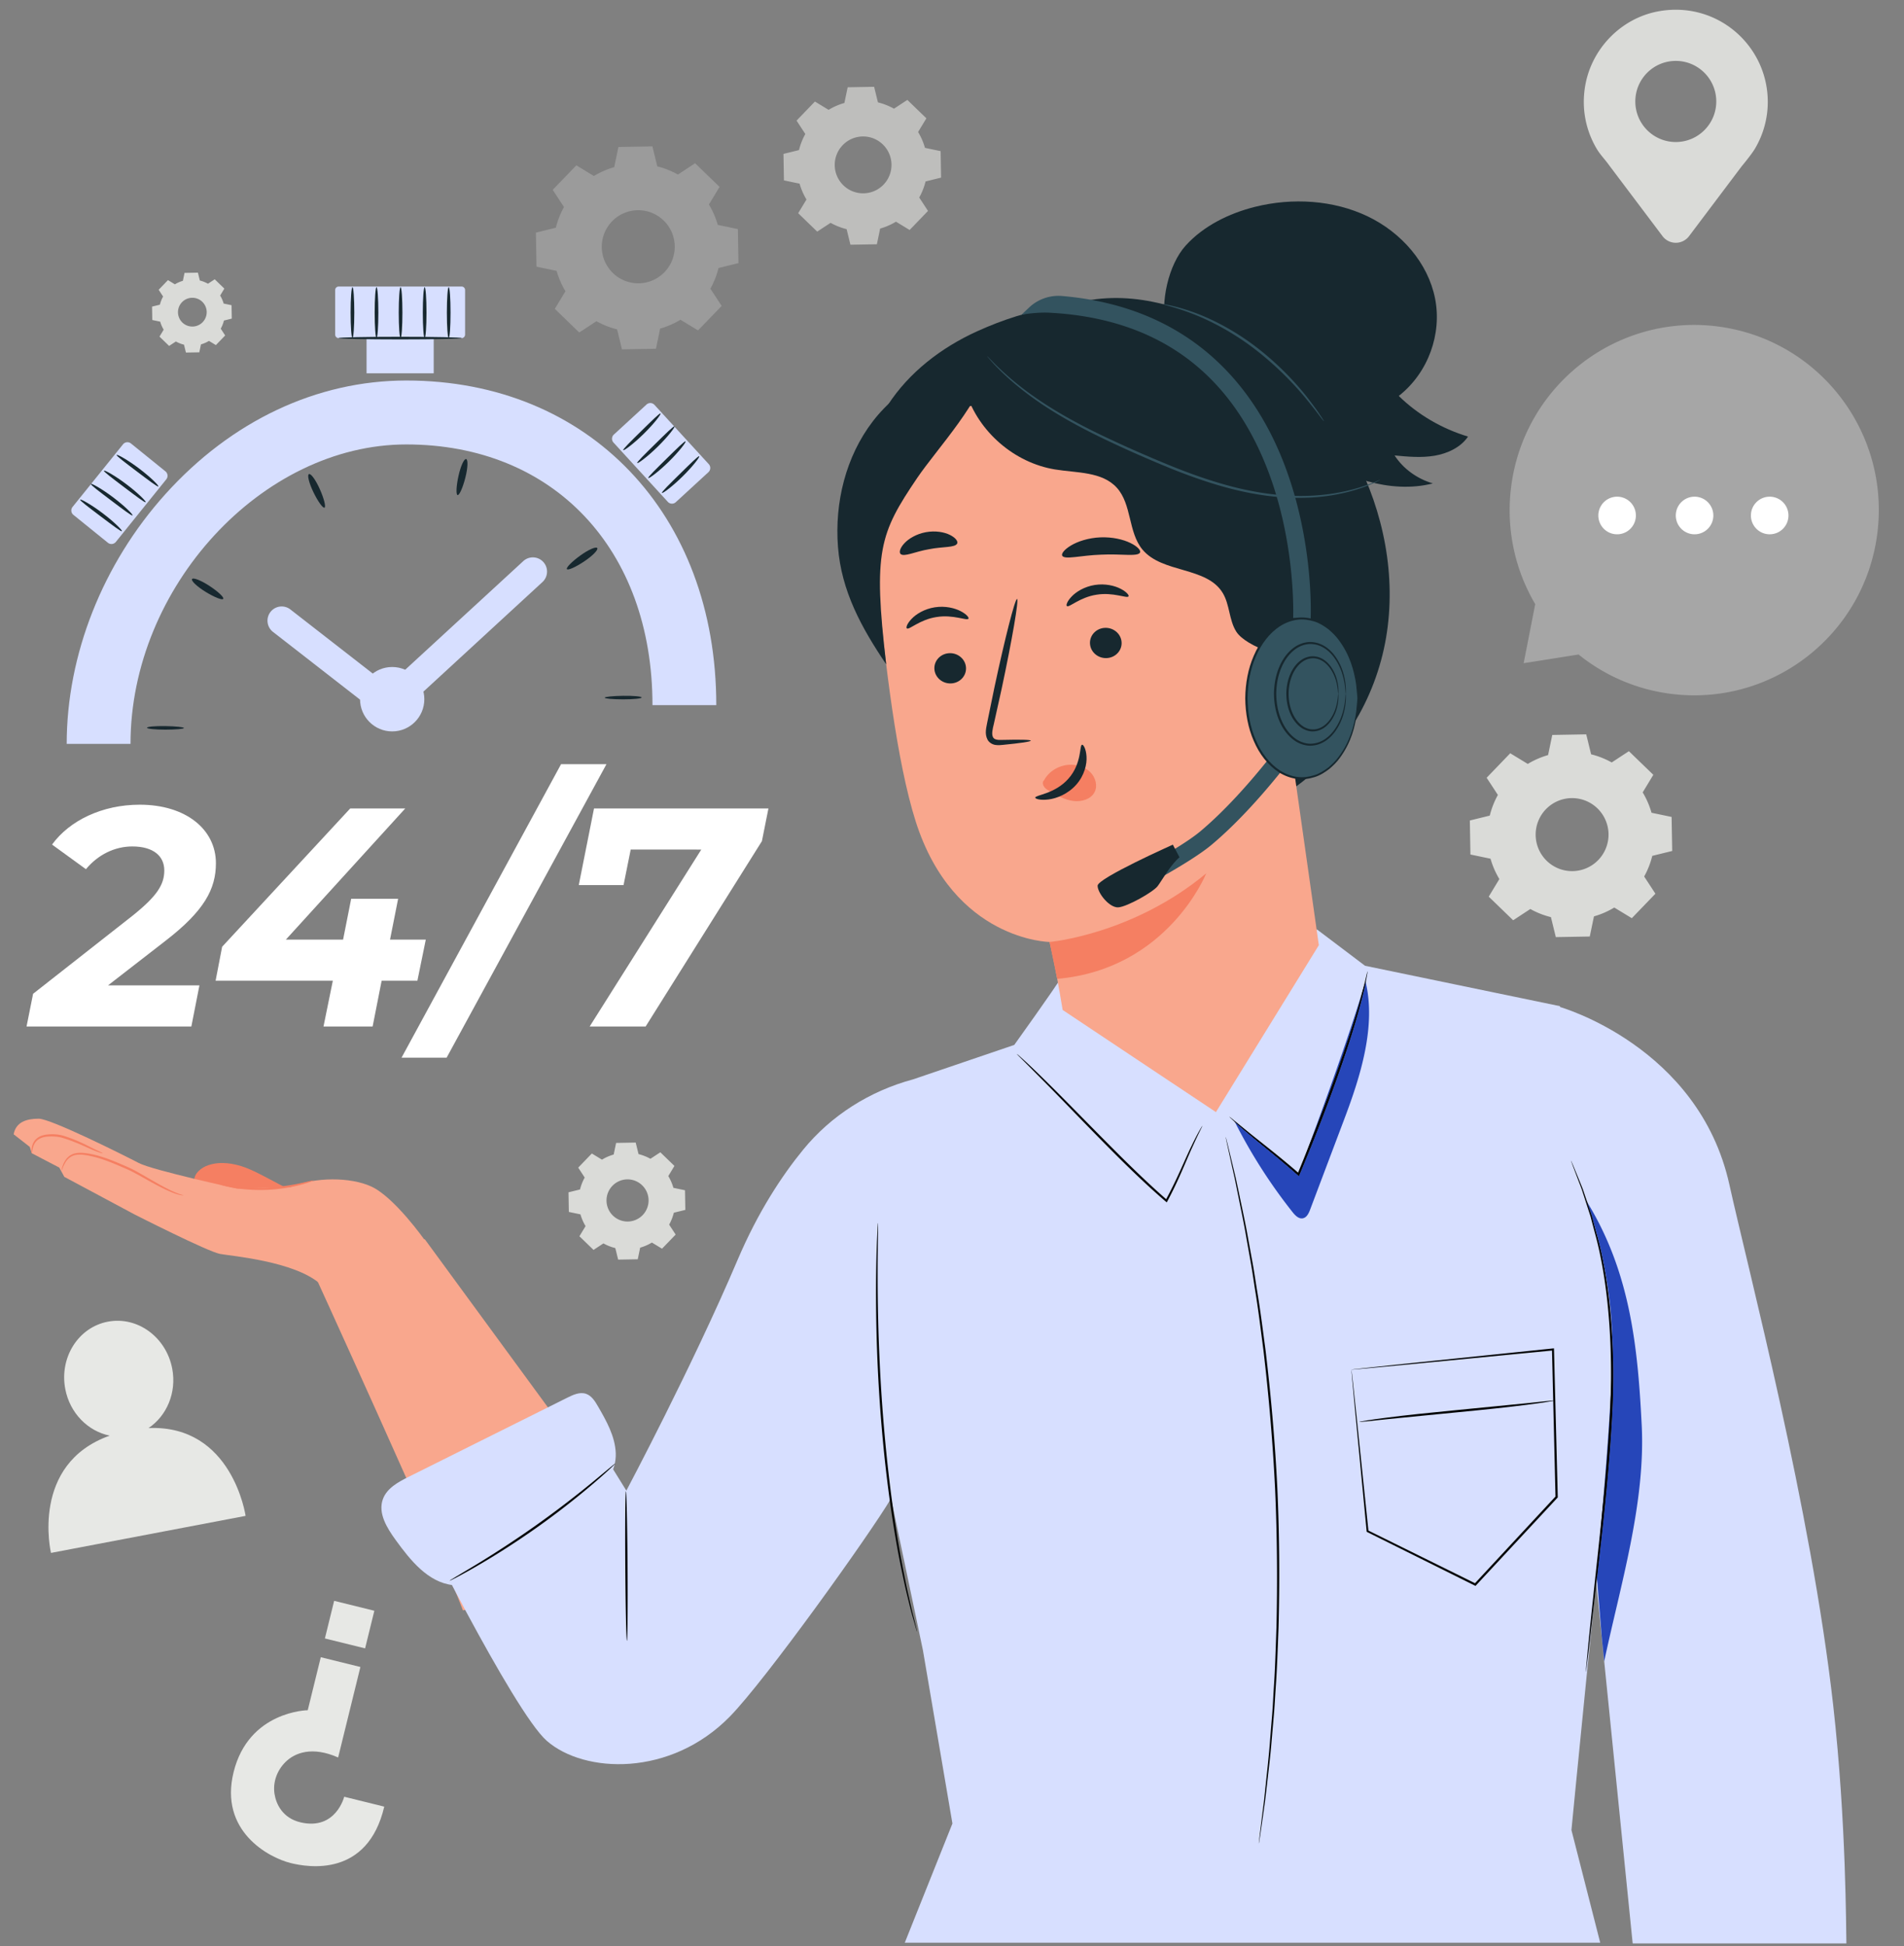 <svg width="408" height="417" fill="none" xmlns="http://www.w3.org/2000/svg"><rect width="100%" height="100%" fill="#808080" stroke="none"/><g clip-path="url(#a)"><path d="M131.147 47.435a7.842 7.842 0 0 0 .194 11.073 7.806 7.806 0 0 0 11.052-.196 7.839 7.839 0 0 0-.194-11.071 7.806 7.806 0 0 0-11.052.194Zm-3.883-9.723a17.854 17.854 0 0 1 4.356-1.897l.897-4.32 7.285-.127 1.049 4.285a17.88 17.88 0 0 1 4.42 1.742l3.681-2.418 5.242 5.071-2.282 3.77a17.894 17.894 0 0 1 1.893 4.366l4.311.899.128 7.297-4.278 1.051a17.874 17.874 0 0 1-1.738 4.428l2.413 3.69-5.06 5.25-3.764-2.285a17.879 17.879 0 0 1-4.357 1.896l-.897 4.32-7.285.127-1.049-4.285a17.835 17.835 0 0 1-4.419-1.742l-3.682 2.418-5.242-5.07 2.283-3.77a17.914 17.914 0 0 1-1.894-4.366l-4.311-.9-.128-7.298 4.277-1.05a17.956 17.956 0 0 1 1.739-4.428l-2.413-3.689 5.061-5.251 3.764 2.286Z" fill="#DADBD8" fill-opacity=".3"/><path d="M131.231 254.089a4.521 4.521 0 0 0 .112 6.385 4.502 4.502 0 0 0 6.374-.112 4.523 4.523 0 0 0-.113-6.386 4.5 4.5 0 0 0-6.373.113Zm-2.239-5.607c.794-.482 1.64-.846 2.511-1.095l.518-2.49 4.202-.075.604 2.472c.88.217 1.738.552 2.549 1.004l2.124-1.394 3.022 2.924-1.316 2.175c.48.796.844 1.643 1.092 2.518l2.486.518.074 4.209-2.467.605a10.353 10.353 0 0 1-1.002 2.554l1.392 2.128-2.919 3.028-2.171-1.318c-.795.48-1.64.845-2.512 1.093l-.518 2.491-4.201.074-.605-2.471a10.304 10.304 0 0 1-2.549-1.005l-2.123 1.395-3.023-2.924 1.317-2.175a10.316 10.316 0 0 1-1.093-2.517l-2.486-.519-.074-4.208 2.467-.607a10.31 10.31 0 0 1 1.003-2.553l-1.392-2.128 2.919-3.029 2.171 1.32ZM39.003 64.748a3.087 3.087 0 0 0 .076 4.36 3.073 3.073 0 0 0 4.35-.077 3.087 3.087 0 0 0-.076-4.359 3.072 3.072 0 0 0-4.35.076Zm-1.529-3.826a6.986 6.986 0 0 1 1.715-.748l.353-1.7 2.868-.05.413 1.686a7.017 7.017 0 0 1 1.74.687l1.449-.953 2.063 1.996-.898 1.485a7.04 7.04 0 0 1 .745 1.719l1.697.353.05 2.873-1.683.413a7.03 7.03 0 0 1-.685 1.743l.95 1.453-1.992 2.067-1.481-.9a7.019 7.019 0 0 1-1.715.746l-.354 1.701-2.867.05-.413-1.687a6.967 6.967 0 0 1-1.74-.685l-1.45.951-2.063-1.996.899-1.483a7.035 7.035 0 0 1-.745-1.72l-1.698-.353-.05-2.873 1.684-.414a7.062 7.062 0 0 1 .684-1.743L34 62.09l1.992-2.068 1.482.9Z" fill="#DADBD8"/><path d="M180.577 31.101a6.102 6.102 0 0 0 .152 8.615 6.073 6.073 0 0 0 8.599-.15 6.101 6.101 0 0 0-.152-8.616 6.073 6.073 0 0 0-8.599.151Zm-3.021-7.565a13.834 13.834 0 0 1 3.389-1.476l.698-3.361 5.669-.1.815 3.334a13.9 13.9 0 0 1 3.44 1.356l2.865-1.881 4.078 3.945-1.775 2.934a13.938 13.938 0 0 1 1.472 3.396l3.355.7.099 5.679-3.327.817a13.932 13.932 0 0 1-1.354 3.446l1.877 2.87-3.936 4.085-2.929-1.779a13.84 13.84 0 0 1-3.39 1.477l-.698 3.36-5.668.1-.816-3.335a13.859 13.859 0 0 1-3.439-1.355l-2.864 1.881-4.079-3.945 1.776-2.933a13.914 13.914 0 0 1-1.474-3.398l-3.354-.698-.099-5.679 3.327-.818a13.94 13.94 0 0 1 1.354-3.445l-1.878-2.87 3.938-4.087 2.928 1.78Z" fill="#E7E8E5" fill-opacity=".6"/><path d="M331.26 173.402a7.834 7.834 0 0 0 .194 11.062 7.798 7.798 0 0 0 11.041-.195 7.834 7.834 0 0 0-.194-11.062 7.8 7.8 0 0 0-11.041.195Zm-3.879-9.712a17.869 17.869 0 0 1 4.351-1.896l.897-4.315 7.278-.128 1.047 4.28c1.525.377 3.011.957 4.416 1.742l3.677-2.416 5.237 5.065-2.28 3.767a17.843 17.843 0 0 1 1.891 4.361l4.307.898.129 7.292-4.273 1.049a17.97 17.97 0 0 1-1.737 4.424l2.41 3.684-5.056 5.247-3.76-2.284a17.776 17.776 0 0 1-4.352 1.894l-.897 4.316-7.277.128-1.048-4.282a17.8 17.8 0 0 1-4.415-1.74l-3.678 2.415-5.237-5.065 2.281-3.767a17.823 17.823 0 0 1-1.892-4.36l-4.308-.899-.127-7.29 4.274-1.05a17.838 17.838 0 0 1 1.737-4.424l-2.411-3.685 5.055-5.246 3.761 2.285Zm31.717-133.257c-4.791 0-8.674-3.89-8.674-8.69 0-4.8 3.883-8.692 8.674-8.692 4.791 0 8.674 3.892 8.674 8.691 0 4.8-3.883 8.69-8.674 8.69Zm19.711-8.598c0-12.16-10.968-21.75-23.532-19.389-7.902 1.487-14.2 7.953-15.584 15.888-.866 4.96.156 9.626 2.415 13.477h-.011l.056.074c.756 1.276 1.703 2.19 2.66 3.53l11.444 15.188a3.556 3.556 0 0 0 5.682 0l11.253-14.938s2.101-2.51 2.863-3.8l.041-.054h-.008a19.655 19.655 0 0 0 2.721-9.976Z" fill="#DADBD8"/><path d="M31.829 305.996c3.89-2.607 6.052-7.572 5.075-12.734-1.286-6.762-7.458-11.267-13.788-10.063-6.327 1.203-10.417 7.662-9.131 14.424.99 5.209 4.885 9.046 9.515 9.998-17.103 6.096-12.575 25.125-12.575 25.125l41.702-7.935s-2.819-19.579-20.798-18.815Zm50.512 81.117-8.584-2.12s-1.776 7.221-9.298 5.502c-3.906-.893-5.296-3.944-5.634-6.103-.393-2.505.531-5.022 2.324-6.814 2.048-2.045 5.776-3.444 11.31-.995l4.769-19.392-8.488-2.095-2.794 11.359s-12.663.145-15.895 13.289c-3.093 12.576 7.446 18.276 12.264 19.466 3.685.91 16.457 3.115 20.026-12.097Zm-10.739-44.097 8.614 2.126-1.982 8.061-8.615-2.127 1.983-8.06Z" fill="#E7E8E5"/><path d="M23.146 211.142h19.59l-1.733 8.812H5.689l1.4-7.009 21.254-16.688c5.264-4.206 6.863-6.675 6.863-9.747 0-3.07-2.332-5.139-6.863-5.139-3.73 0-7.329 1.735-9.927 4.873l-7.263-5.274c3.731-5.14 10.727-8.545 18.79-8.545 9.86 0 16.324 5.274 16.324 12.55 0 5.541-2.533 10.213-10.728 16.556l-12.393 9.611Zm66.297-1.001h-7.662l-1.932 9.813H69.321l2-9.813H46.2l1.4-7.276 27.45-29.638h11.794L61.26 201.33h12.259l1.733-8.745h10.06l-1.732 8.745h7.662l-1.799 8.811Zm30.783-46.393h9.728L95.706 226.63h-9.661l34.181-62.882Zm44.441 9.479-1.4 7.009-24.918 39.718h-11.994l23.921-37.916H135.15l-1.532 7.61h-9.595l3.265-16.421h37.379Z" fill="#fff"/><path d="M27.965 159.394H14.293c0-19.071 7.702-38.57 21.13-53.496C49.56 90.186 67.9 81.533 87.067 81.533c39.107 0 66.421 28.601 66.421 69.553h-13.672c0-33.409-21.199-55.854-52.75-55.854-30.93 0-59.1 30.582-59.1 64.162Z" fill="#D7DFFF"/><path d="M35.462 155.583c2.185.036 3.954.22 3.953.412-.001.191-1.774.348-3.959.352-2.184.002-3.954-.182-3.952-.412.001-.23 1.774-.388 3.957-.352Zm9.438-30.027c1.83 1.199 3.144 2.436 2.937 2.763-.206.327-1.884-.336-3.748-1.479-1.861-1.143-3.177-2.381-2.935-2.763.24-.38 1.919.282 3.746 1.479Zm23.654-20.695c.885 2.002 1.324 3.754.981 3.914-.344.16-1.398-1.306-2.355-3.274-.957-1.967-1.396-3.719-.98-3.914.415-.192 1.47 1.273 2.354 3.274Zm31.152-2.46c-.544 2.12-1.284 3.768-1.65 3.681-.368-.088-.289-1.893.176-4.032.463-2.138 1.203-3.786 1.65-3.68.447.106.369 1.911-.176 4.031Zm25.454 17.912c-1.821 1.212-3.468 1.945-3.681 1.637-.214-.307 1.05-1.597 2.82-2.88 1.769-1.283 3.418-2.016 3.681-1.636.262.379-1.001 1.668-2.82 2.879Zm8.382 29.541c-2.185-.002-3.957-.162-3.958-.357-.002-.194 1.768-.375 3.954-.404 2.183-.028 3.955.132 3.957.357.001.226-1.769.406-3.953.404Z" fill="#17282F"/><path d="M83.335 153.917a3.033 3.033 0 0 1-1.863-.64l-22.977-17.879a3.049 3.049 0 0 1-.536-4.272 3.036 3.036 0 0 1 4.264-.537l20.936 16.292 28.957-26.635a3.032 3.032 0 0 1 4.293.157 3.049 3.049 0 0 1-.156 4.303l-30.849 28.396c-.58.54-1.324.815-2.07.815Zm15.581-81.473H72.57a.744.744 0 0 1-.744-.745v-9.556c0-.412.333-.746.744-.746h26.347c.41 0 .743.334.743.745V71.7a.745.745 0 0 1-.743.745Z" fill="#D7DFFF"/><path d="M92.938 79.988H78.55V66.921h14.387v13.067Zm-57.306 22.721-10.807 13.409a1.212 1.212 0 0 1-1.705.182l-7.386-5.975a1.216 1.216 0 0 1-.181-1.708l10.807-13.41a1.21 1.21 0 0 1 1.705-.181L35.45 101c.52.421.602 1.186.181 1.708Z" fill="#D7DFFF"/><path d="M98.92 72.444c0 .155-5.9.28-13.176.28-7.279 0-13.178-.125-13.178-.28 0-.155 5.899-.28 13.178-.28 7.276 0 13.175.125 13.175.28ZM26.115 113.81c-.147.167-2.137-1.354-4.595-3.206-2.456-1.858-4.464-3.355-4.343-3.543.114-.181 2.336 1.031 4.819 2.91 2.486 1.873 4.261 3.679 4.12 3.839Zm2.285-3.375c-.147.167-2.137-1.353-4.595-3.206-2.456-1.858-4.463-3.355-4.343-3.543.114-.181 2.336 1.031 4.819 2.91 2.486 1.874 4.261 3.679 4.12 3.839Zm2.813-2.829c-.147.169-2.137-1.353-4.596-3.205-2.456-1.859-4.463-3.355-4.342-3.543.114-.181 2.335 1.032 4.818 2.91 2.486 1.873 4.262 3.679 4.12 3.838Zm2.721-3.374c-.148.169-2.138-1.353-4.596-3.205-2.456-1.859-4.463-3.355-4.343-3.543.114-.181 2.336 1.032 4.819 2.91 2.486 1.873 4.262 3.679 4.12 3.838Z" fill="#17282F"/><path d="m143.1 107.529-11.632-12.697a1.216 1.216 0 0 1 .073-1.716l6.994-6.431a1.21 1.21 0 0 1 1.713.073l11.632 12.698c.454.493.42 1.261-.073 1.716l-6.994 6.431a1.21 1.21 0 0 1-1.713-.074Z" fill="#D7DFFF"/><path d="M133.557 96.453c-.145-.172 1.653-1.918 3.846-4.08 2.198-2.156 3.973-3.922 4.141-3.776.162.14-1.364 2.162-3.588 4.343-2.217 2.185-4.263 3.676-4.399 3.513Zm2.99 2.765c-.143-.171 1.653-1.917 3.846-4.078 2.199-2.157 3.974-3.924 4.142-3.776.162.14-1.365 2.16-3.587 4.342-2.218 2.184-4.264 3.677-4.401 3.512Zm2.375 3.207c-.144-.17 1.653-1.916 3.846-4.078 2.199-2.156 3.973-3.923 4.141-3.775.162.139-1.364 2.16-3.587 4.341-2.218 2.185-4.264 3.677-4.4 3.512Zm2.926 3.196c-.145-.171 1.653-1.917 3.846-4.077 2.199-2.158 3.974-3.925 4.141-3.777.162.14-1.364 2.16-3.588 4.342-2.217 2.185-4.262 3.677-4.399 3.512ZM75.526 72.432c-.218 0-.395-2.44-.395-5.447 0-3.009.177-5.448.395-5.448.219 0 .396 2.44.396 5.448 0 3.007-.177 5.447-.396 5.447Zm5.157 0c-.219 0-.396-2.44-.396-5.447 0-3.009.177-5.448.396-5.448.218 0 .395 2.44.395 5.448 0 3.007-.177 5.447-.395 5.447Zm5.157 0c-.22 0-.397-2.44-.397-5.447 0-3.009.178-5.448.396-5.448.218 0 .396 2.44.396 5.448 0 3.007-.178 5.447-.396 5.447Zm5.157 0c-.218 0-.395-2.44-.395-5.447 0-3.009.177-5.448.395-5.448.219 0 .396 2.44.396 5.448 0 3.007-.177 5.447-.396 5.447Zm5.155 0c-.219 0-.396-2.44-.396-5.447 0-3.009.177-5.448.396-5.448.219 0 .395 2.44.395 5.448 0 3.007-.176 5.447-.395 5.447Z" fill="#17282F"/><path d="M90.927 149.821c0 3.811-3.084 6.901-6.887 6.901-3.804 0-6.888-3.09-6.888-6.901 0-3.81 3.084-6.9 6.888-6.9 3.803 0 6.887 3.09 6.887 6.9Z" fill="#D7DFFF"/><path d="m326.497 142.108 11.772-1.865a39.277 39.277 0 0 0 19.813 8.433c21.671 2.744 41.462-12.656 44.205-34.396 2.744-21.743-12.599-41.592-34.269-44.337-21.671-2.745-41.462 12.654-44.205 34.397a39.59 39.59 0 0 0 5.176 25.132l-.016-.015-2.476 12.651Z" fill="#fff" fill-opacity=".3"/><path d="M375.195 110.456a4.026 4.026 0 0 1 4.023-4.03 4.026 4.026 0 0 1 4.023 4.03 4.026 4.026 0 0 1-4.023 4.03 4.026 4.026 0 0 1-4.023-4.03Zm-16.097 0a4.026 4.026 0 0 1 4.022-4.03 4.026 4.026 0 0 1 4.023 4.03 4.026 4.026 0 0 1-4.023 4.03 4.026 4.026 0 0 1-4.022-4.03Zm-16.058 2.016a4.035 4.035 0 0 1 1.472-5.506 4.02 4.02 0 0 1 5.495 1.475 4.034 4.034 0 0 1-1.473 5.506 4.019 4.019 0 0 1-5.494-1.475Z" fill="#fff"/><path d="M61.883 254.801c-2.476-1.177-6.63-3.627-9.196-4.589-2.567-.962-5.445-1.417-8.043-.546-1.52.51-3.028 1.718-3.038 3.323l10.09 7.412 10.187-2.686v-2.914Z" fill="#F57F62"/><path d="M50.845 254.696s-18.128-3.935-21.111-5.494c-2.983-1.559-18.813-9.496-21.439-9.496-2.625 0-4.892.718-5.37 3.347l3.449 2.686.438 1.371 5.894 3.075 1.078 1.983 14.995 8.027s15.75 8.01 18.375 8.488c2.626.478 15.751 1.555 21.36 6.337l22.522-9.262s-6.508-9.261-11.513-11.537c-4.466-2.031-11.964-2.035-17.214.117l-11.464.358Z" fill="#F9A78D"/><path d="M65.918 269.876s28.67 62.637 33.283 75.182c0 0 32.049-5.276 33.147-23.102L91.037 265.55l-25.119 4.326Z" fill="#F9A78D"/><path d="M39.288 256.114c-.002.017-.107.014-.307-.007-.203-.013-.492-.078-.863-.174-.735-.206-1.764-.612-2.984-1.208-1.223-.59-2.636-1.37-4.195-2.244-.78-.434-1.597-.897-2.453-1.343-.847-.448-1.779-.819-2.724-1.235-1.89-.816-3.712-1.531-5.425-1.976-1.7-.422-3.334-.745-4.563-.331-1.237.425-1.791 1.484-2.105 2.129-.32.677-.432 1.085-.48 1.07-.015-.004 0-.109.046-.303.04-.198.122-.483.259-.842a5.09 5.09 0 0 1 .667-1.237 3.28 3.28 0 0 1 1.497-1.144c.669-.261 1.456-.29 2.261-.223.808.071 1.651.226 2.53.444 1.755.43 3.609 1.144 5.505 1.963.942.414 1.883.792 2.753 1.26.866.458 1.679.929 2.454 1.375 1.547.896 2.937 1.703 4.13 2.329 1.19.63 2.181 1.077 2.885 1.334.704.259 1.118.314 1.112.363Z" fill="#F57F62"/><path d="M21.999 247.109c-.02.056-1.011-.221-2.538-.88-1.508-.683-3.576-1.644-5.957-2.383-1.173-.357-2.37-.381-3.427-.294-1.056.087-1.941.508-2.419 1.129-.48.618-.618 1.282-.71 1.722-.062.451-.1.707-.136.707-.032 0-.059-.256-.054-.728.04-.462.121-1.18.626-1.912.26-.351.626-.687 1.087-.923.462-.232.995-.372 1.554-.443 1.108-.118 2.363-.104 3.613.271 2.441.758 4.506 1.782 5.969 2.54 1.473.733 2.42 1.124 2.392 1.194Zm45.193 5.821c.01.032-.252.145-.736.323-.482.182-1.195.403-2.087.638-1.781.474-4.304.937-7.122 1.063-2.82.12-5.373-.122-7.19-.439a22.205 22.205 0 0 1-2.134-.454c-.498-.134-.768-.224-.76-.257.017-.077 1.13.144 2.945.369 1.813.227 4.335.41 7.118.291a43.547 43.547 0 0 0 7.064-.91c1.787-.381 2.878-.699 2.902-.624Z" fill="#F57F62"/><path d="m334.262 215.59-41.753-8.65-10.264-7.757-55.093 10.645c-.879 1.613-9.808 14.07-9.808 14.07l-21.692 7.383c-9.279 2.498-17.553 7.731-23.541 15.061-4.577 5.601-9.679 13.335-14.046 23.6-9.761 22.948-23.848 49.463-23.848 49.463l-8.832-14.248-37.213 17.554s21.8 44.037 29.018 50.324c8.023 6.989 26.466 7.794 39.22-5.239 7.689-7.857 29.904-38.926 34.531-46.702l6.831 32.525 6.319 37.116-10.211 25.538h149.024l-6.166-24.138s6.075-62.936 7.75-74.643c3.953-27.632-10.226-101.902-10.226-101.902Z" fill="#D7DFFF"/><path d="M334.173 215.737s29.843 8.388 36.411 38.101c3.981 18.009 17.495 69.33 22.248 111.588 2.824 25.12 2.736 48.338 2.824 50.994h-45.797l-19.412-192.297 3.726-8.386Z" fill="#D7DFFF"/><path d="M257.634 241.255c.011.005-.032.112-.126.309l-.424.865c-.371.758-.907 1.868-1.547 3.294-1.318 2.831-2.88 7.01-5.39 11.68l-.129.238-.207-.177c-3.094-2.642-6.459-5.82-9.93-9.255-6.141-6.109-11.529-11.799-15.514-15.833l-4.73-4.765-1.293-1.288c-.293-.299-.441-.462-.429-.474.011-.012.182.126.495.402l1.358 1.223a209.143 209.143 0 0 1 4.844 4.657c4.051 3.975 9.48 9.629 15.612 15.73 3.467 3.43 6.812 6.613 9.873 9.267l-.336.061c2.525-4.61 4.148-8.771 5.537-11.577a62.19 62.19 0 0 1 1.662-3.248l.486-.834c.113-.187.177-.281.188-.275Zm35.416-33.112c.017.003-.014.229-.088.658l-.349 1.873c-.34 1.619-.904 3.946-1.708 6.792-1.618 5.69-4.245 13.43-7.471 21.85a410.673 410.673 0 0 1-4.978 12.403l-.121.285-.233-.205c-4.253-3.759-8.062-6.719-10.646-8.925a108.8 108.8 0 0 1-2.991-2.596l-.767-.718c-.172-.166-.257-.256-.248-.266.008-.009.109.063.295.211l.813.664 3.069 2.498c2.63 2.144 6.473 5.05 10.771 8.798l-.353.079a512.224 512.224 0 0 0 4.933-12.403c3.223-8.412 5.896-16.12 7.596-21.772a147.695 147.695 0 0 0 1.853-6.737l.438-1.85c.106-.422.169-.643.185-.639Zm-96.54 141.46c-.009.003-.036-.069-.083-.213l-.196-.639-.707-2.474c-.318-1.072-.632-2.402-1.007-3.944-.393-1.539-.777-3.305-1.183-5.262-1.666-7.816-3.335-18.749-4.373-30.899-1.057-12.153-1.29-23.202-1.24-31.19.033-3.995.11-7.228.22-9.459l.126-2.569.045-.667c.013-.15.024-.227.033-.227.008 0 .014.078.017.229l.003.669-.034 2.571c-.051 2.232-.076 5.462-.063 9.453.036 7.98.324 19.013 1.38 31.148 1.036 12.132 2.648 23.052 4.225 30.873.383 1.957.743 3.725 1.11 5.267.349 1.546.636 2.881.925 3.959l.619 2.495.148.653c.031.147.043.225.035.226Zm140.138-100.9c.007-.003.05.083.128.256l.332.773 1.231 2.992c.261.652.569 1.371.87 2.172l.891 2.635 1.021 3.032.944 3.46c2.794 9.679 4.215 23.672 3.409 38.992-.825 15.326-2.607 29.1-3.715 39.079l-1.366 11.815-.389 3.209-.114.834c-.028.188-.047.283-.055.282-.008 0-.006-.097.005-.286l.066-.84.297-3.22c.265-2.796.678-6.838 1.213-11.832 1.019-9.989 2.747-23.769 3.57-39.064.802-15.288-.557-29.211-3.255-38.881l-.907-3.458-.983-3.035-.852-2.643c-.286-.804-.581-1.526-.828-2.182-.488-1.289-.87-2.3-1.145-3.022l-.286-.792c-.062-.18-.09-.273-.082-.276ZM134.34 351.579c-.135.001-.292-7.168-.351-16.011-.059-8.846.003-16.016.138-16.017.135 0 .292 7.167.351 16.014.058 8.842-.003 16.013-.138 16.014Zm135.418 43.389c-.008-.002.001-.136.027-.394l.13-1.148.543-4.407.405-3.183c.124-1.168.259-2.435.402-3.795.274-2.724.651-5.82.897-9.258l.443-5.392c.15-1.875.234-3.83.362-5.852.28-4.043.396-8.372.56-12.925.208-9.109.175-19.131-.296-29.636-.516-10.507-1.421-20.49-2.482-29.541-.59-4.518-1.111-8.817-1.769-12.816-.317-2.001-.584-3.941-.909-5.793l-.945-5.326c-.568-3.4-1.233-6.447-1.761-9.133l-.756-3.74-.701-3.131-.954-4.335-.236-1.131c-.051-.255-.072-.387-.064-.389.008-.002.046.126.113.378l.283 1.118 1.044 4.317.743 3.122.796 3.735c.553 2.683 1.242 5.727 1.833 9.126l.976 5.325c.336 1.853.612 3.793.938 5.794.677 4.001 1.213 8.303 1.816 12.825 1.087 9.058 2.006 19.052 2.523 29.571.471 10.519.491 20.553.258 29.673-.176 4.557-.307 8.89-.606 12.936-.137 2.023-.231 3.981-.39 5.857l-.474 5.393c-.269 3.44-.67 6.535-.97 9.259l-.442 3.793-.448 3.178-.634 4.397-.178 1.141c-.043.257-.068.388-.077.387Zm19.836-101.492a1.096 1.096 0 0 1 .189-.031l.585-.071 2.306-.257 8.787-.938 31.301-3.246.231-.023.007.234.808 31.612.003.099-.069.073-3.776 4.065-13.668 14.697-.121.129-.157-.079c-8.392-4.172-16.173-8.041-23.06-11.467l-.1-.05-.011-.11-2.413-25.235-.645-6.973c-.067-.78-.12-1.385-.159-1.819-.032-.408-.038-.61-.038-.61s.038.227.087.648l.208 1.852.75 7.009 2.609 25.087-.11-.16 23.091 11.403-.278.052 13.658-14.708 3.777-4.064-.065.173-.755-31.613.239.211-31.184 3.014-8.847.828-2.353.211-.611.049a1.52 1.52 0 0 1-.216.008Z" fill="#040606"/><path d="M333.055 300.099c.004.034-.575.142-1.625.311-1.05.171-2.575.384-4.461.626-3.773.488-8.999 1.041-14.773 1.591l-14.782 1.449-4.476.472c-1.058.109-1.645.155-1.649.121-.005-.033.573-.142 1.625-.31 1.05-.171 2.574-.384 4.46-.627 3.773-.487 8.999-1.04 14.776-1.592l14.78-1.448 4.476-.471c1.058-.11 1.644-.155 1.649-.122Z" fill="#040606"/><path d="m343.694 356.289-.411-5.011.476 4.708-.065.303Z" fill="#A7A9A8"/><path d="m343.759 355.987-.476-4.708c-.359-4.375-.717-8.75-1.077-13.124 1.094-9.527 2.548-21.74 3.269-35.14.292-5.556.292-10.939.039-16.003-.166-6.203-.969-11.873-1.918-16.558a76.09 76.09 0 0 0-1.39-5.939 95.42 95.42 0 0 0-.444-1.605l-.64-2.347c-.347-1.03-.676-2.005-.983-2.921 9.251 15.102 10.818 31.147 11.655 47.71.844 16.695-4.554 34.266-8.035 50.635Zm-.39-32.41c.595-6.9 1.28-15.603 1.763-24.033a163.335 163.335 0 0 1-.145 3.448c-.393 7.288-.99 14.231-1.618 20.585Z" fill="#2646B9"/><path d="m342.206 338.155-.088-1.077s.566-5.556 1.251-13.501c.628-6.354 1.226-13.297 1.618-20.585.061-1.157.109-2.307.145-3.447.127-2.208.24-4.395.333-6.528.09-2.045.101-4.052.049-6.005a156.71 156.71 0 0 1-.039 16.003c-.721 13.4-2.175 25.613-3.269 35.14Zm1.39-67.701a100.593 100.593 0 0 0-1.39-5.939 75.638 75.638 0 0 1 1.39 5.939Zm-1.834-7.544c-1.015-3.551-1.836-5.613-1.836-5.613l.213.345.983 2.921.64 2.347Z" fill="#040606"/><path d="M128.125 301.322c-.627-1.084-1.352-2.251-2.535-2.659-1.318-.455-2.738.182-3.985.804-11.352 5.661-22.703 11.324-34.054 16.987-2.235 1.114-4.665 2.44-5.512 4.793-1.084 3.01.893 6.183 2.772 8.769 3.139 4.321 6.89 9.016 12.189 9.627l29.28-20.12c3.581-.528 5.806-4.519 5.668-8.142-.139-3.623-2.005-6.923-3.823-10.059Z" fill="#D7DFFF"/><path d="M131.822 313.616c.011.012-.092.125-.299.329l-.921.874c-.805.754-1.997 1.814-3.494 3.097-2.992 2.567-7.246 5.978-12.157 9.455-4.917 3.474-9.548 6.35-12.964 8.316a111.598 111.598 0 0 1-4.081 2.262l-1.13.577c-.261.127-.403.187-.41.172-.009-.015.116-.103.362-.259l1.085-.657 3.998-2.392a222.617 222.617 0 0 0 12.857-8.419 222.346 222.346 0 0 0 12.219-9.32c1.469-1.219 2.681-2.223 3.589-2.975l.981-.804c.228-.181.354-.269.365-.256Z" fill="#040606"/><path d="M278.934 261.072c-.773 0-1.438-.691-1.942-1.325a113.507 113.507 0 0 1-12.371-19.327c.675.609 1.632 1.441 2.835 2.454 2.584 2.206 6.393 5.166 10.646 8.925l.233.205.121-.285a410.673 410.673 0 0 0 4.978-12.403c3.226-8.42 5.853-16.16 7.471-21.85.804-2.846 1.368-5.173 1.708-6.792.012-.069.025-.135.038-.201 2.228 9.448-1.092 20.052-4.52 29.135l-7.391 19.58c-.299.794-.727 1.7-1.559 1.861a1.306 1.306 0 0 1-.247.023Zm1.629-15.741c3.927-10.713 8.159-22.394 11.456-33.099a158.95 158.95 0 0 1-1.445 5.137c-1.7 5.652-4.373 13.36-7.596 21.772a583.628 583.628 0 0 1-2.415 6.19Z" fill="#2646B9"/><path d="m278.333 252.004-.233-.205c-4.253-3.759-8.062-6.719-10.646-8.925a114.807 114.807 0 0 1-2.835-2.454l-.099-.199c4.04 3.435 9.688 7.975 13.728 11.411l2.312-6.301c.791-1.991 1.6-4.063 2.416-6.19 3.223-8.412 5.896-16.12 7.596-21.772a158.95 158.95 0 0 0 1.445-5.137c.2-.649.396-1.294.589-1.935l.043.176a5.97 5.97 0 0 0-.038.201c-.34 1.619-.904 3.946-1.708 6.792-1.618 5.69-4.245 13.43-7.471 21.85a410.673 410.673 0 0 1-4.978 12.403l-.121.285Z" fill="#040606"/><path d="M229.258 65.253c12.167-3.519 23.611.03 34.864 5.848 11.253 5.82 20.326 15.5 26.203 26.738 6.19 11.837 8.929 25.635 6.688 38.807-2.241 13.174-9.67 25.58-20.806 32.933-15.209 10.041-36.17 9.518-51.841.219-15.672-9.298-25.968-26.444-28.707-44.485-1.888-12.429-.353-25.537 5.439-36.69 5.792-11.153 16.028-20.156 28.16-23.37Z" fill="#17282F"/><path d="M269.311 103.515c-2.352-4.549-2.248-9.937-3.535-14.895-2.835-10.917-12.764-18.803-23.574-21.96-10.056-2.935-21.684-.727-32.827 4.331-7.639 3.467-14.595 8.791-19.152 15.844-6.048 9.36-7.153 21.738-2.859 32.024l55.734-14.694c5.803 3.795 11.74 7.652 18.452 9.374 1.97.506 4.064.817 6.022.274 1.96-.543 3.746-2.123 3.996-4.143.274-2.209-1.236-4.179-2.257-6.155Z" fill="#17282F"/><path d="M282.608 202.526 268.22 101.147c-.635-4.795-2.804-9.676-7.625-9.454l-50.662-4.89c-15.873.734-23.323 21.593-21.918 37.452 1.562 17.618 4.163 39.067 8.211 51.772 8.14 25.547 28.677 25.815 28.677 25.815-.008-.089 1.249 5.075 2.809 14.571l32.845 21.884 22.051-35.771Z" fill="#F9A78D"/><path d="M200.244 143.532c.207 1.784 1.886 3.077 3.748 2.894 1.858-.182 3.201-1.772 2.994-3.556-.209-1.782-1.887-3.078-3.745-2.895-1.863.183-3.205 1.775-2.997 3.557Zm-5.913-8.878c.483.374 2.735-1.896 6.343-2.439 3.595-.593 6.526.861 6.85.358.162-.225-.382-.949-1.662-1.615-1.262-.663-3.321-1.181-5.566-.828-2.245.356-4.008 1.474-4.965 2.487-.978 1.022-1.234 1.872-1 2.037Zm39.255 3.449c.206 1.784 1.885 3.078 3.747 2.894 1.858-.183 3.2-1.772 2.993-3.556-.207-1.781-1.887-3.078-3.745-2.895-1.863.182-3.204 1.776-2.995 3.557Zm-4.957-8.234c.484.373 2.739-1.896 6.345-2.439 3.595-.593 6.525.86 6.85.358.16-.225-.379-.95-1.663-1.614-1.263-.665-3.322-1.183-5.566-.83-2.244.357-4.008 1.474-4.966 2.488-.976 1.022-1.233 1.872-1 2.037Zm-7.75 28.834c-.014-.208-2.315-.252-6.018-.163-.936.045-1.836-.003-2.087-.61-.319-.635-.085-1.687.198-2.828l1.653-7.443c2.257-10.581 3.742-19.225 3.316-19.313-.426-.087-2.603 8.419-4.86 19-.534 2.606-1.046 5.09-1.532 7.467-.189 1.101-.607 2.383.074 3.694.354.652 1.106 1.049 1.72 1.118.619.09 1.138.021 1.597-.022 3.686-.362 5.957-.692 5.939-.9Z" fill="#17282F"/><path d="M224.904 201.843s17.754-1.554 33.573-14.707c0 0-8.192 20.54-31.931 22.607l-1.642-7.9Zm-1.173-34.664c1.035-1.916 3.164-3.208 5.457-3.31 1.591-.07 3.288.444 4.433 1.576 1.146 1.13 1.62 2.914.942 4.263-.765 1.52-2.75 2.147-4.546 1.921-1.796-.228-3.45-1.136-5.029-2.051-.436-.254-.884-.52-1.193-.912-.309-.391-.446-.944-.2-1.344" fill="#F57F62"/><path d="M231.874 159.579c-.592.056-.001 3.978-2.929 7.276-2.917 3.303-7.158 3.502-7.105 4.054-.017.255 1.046.62 2.814.398 1.737-.205 4.175-1.147 5.965-3.163 1.785-2.019 2.317-4.432 2.205-6.061-.101-1.662-.686-2.567-.95-2.504Zm-4.257-40.506c.504.928 4.036-.088 8.343-.224 4.308-.223 7.909.495 8.336-.471.186-.461-.549-1.294-2.074-2.034-1.513-.74-3.832-1.309-6.416-1.204-2.582.11-4.846.87-6.291 1.734-1.457.865-2.122 1.756-1.898 2.199Zm-34.647-.38c.759.722 3.113-.508 6.096-1.006 2.963-.601 5.601-.293 6.052-1.24.192-.455-.331-1.216-1.555-1.825-1.208-.607-3.126-.961-5.17-.585-2.042.379-3.708 1.396-4.618 2.395-.927 1.004-1.145 1.903-.805 2.261Z" fill="#17282F"/><path d="M277.515 94.832c-6.833-14.512-31.552-32.54-47.24-29.314l-23.267 18.576c2.68 8.43 10.335 15.058 19.048 16.494 4.653.766 10.089.421 13.26 3.918 3.239 3.571 2.415 9.512 5.482 13.232 4.251 5.154 13.79 3.609 17.227 9.34 1.503 2.504 1.325 5.759 2.872 8.236 2.06 3.3 11.529 6.568 15.044 4.911 3.517-1.657 2.694-7.92 3.457-11.362 1.304-5.881.072-8.675-1.021-11.717-2.586-7.204-1.601-15.391-4.862-22.314Z" fill="#17282F"/><path d="M269.524 144.773c-.292-1.951 1.256-6.891 3.133-7.486 5.01-1.587 14.324-2.588 16.4 10.457 2.838 17.833-15.618 17.009-15.732 16.503-.087-.396-2.79-12.739-3.801-19.474Z" fill="#F9A78D"/><path d="M277.686 156.622c.07-.07.346.167.907.325.549.152 1.454.174 2.325-.322 1.771-.992 2.879-4.236 2.454-7.464a10.406 10.406 0 0 0-1.576-4.311c-.751-1.217-1.738-1.994-2.712-2.011-.976-.068-1.556.607-1.695 1.144-.159.537.011.875-.079.92-.042.053-.429-.238-.402-.997.017-.365.158-.819.521-1.229.373-.417.972-.693 1.644-.728 1.388-.124 2.824.944 3.678 2.248.931 1.297 1.628 2.968 1.866 4.799.458 3.611-.843 7.267-3.298 8.423-1.199.527-2.305.316-2.911-.019-.621-.351-.778-.736-.722-.778Z" fill="#F57F62"/><path d="M211.593 78.084c-.822 7.486-10.836 18.1-15.054 24.333-8.047 11.893-9.469 15.7-6.641 39.926-5.324-7.874-9.602-15.696-10.333-25.178-.731-9.482 1.672-19.337 7.458-26.876 5.784-7.54 15.083-12.501 24.57-12.205Zm42.515-25.501c3.783-4.152 9.179-6.851 14.809-8.259 8.028-2.008 16.832-1.465 24.14 2.03 7.308 3.498 12.947 10.039 14.452 17.576 1.504 7.538-1.398 15.9-7.773 20.908 4.056 3.986 9.202 7.006 14.838 8.708-1.523 2.282-4.331 3.62-7.162 4.101-2.83.48-5.724.212-8.573-.058 1.834 2.829 4.8 4.997 8.199 5.993-4.576 1.178-9.472.808-13.977-.452-4.503-1.26-8.661-3.375-12.637-5.688-13.727-7.99-21.299-14.98-30.574-27.313-1.245-5.246.476-13.395 4.258-17.546Z" fill="#17282F"/><path d="M283.704 90.259c-10.074-14.744-22.9-22.64-34.513-25.09l34.513 25.09Z" fill="#17282F"/><path d="M249.191 65.169c-.007.035.579.212 1.645.5 1.059.3 2.588.763 4.427 1.464 3.681 1.38 8.583 3.848 13.373 7.482 4.79 3.636 8.571 7.604 11.089 10.637 1.241 1.533 2.247 2.775 2.895 3.67.669.88 1.054 1.358 1.084 1.337.03-.02-.297-.538-.915-1.458-.599-.935-1.563-2.216-2.773-3.788-2.456-3.109-6.225-7.154-11.06-10.824-4.834-3.668-9.82-6.11-13.563-7.41a39.374 39.374 0 0 0-4.507-1.311c-1.085-.227-1.687-.335-1.695-.3Zm46.534 37.665c-.005-.009-.083.017-.23.073-.177.07-.391.157-.651.262-.564.248-1.416.568-2.517.956-2.21.747-5.502 1.623-9.664 1.975-4.157.361-9.167.149-14.583-.919-5.424-1.048-11.221-2.949-17.136-5.346-5.91-2.418-11.482-4.9-16.447-7.337-4.959-2.453-9.276-4.964-12.699-7.369-3.434-2.388-5.992-4.622-7.677-6.244-.859-.797-1.477-1.463-1.91-1.904l-.496-.497c-.114-.11-.176-.163-.183-.157-.007.007.042.072.142.194l.458.533c.408.465 1.005 1.156 1.844 1.98 1.647 1.674 4.181 3.963 7.607 6.405 3.412 2.456 7.731 5.013 12.696 7.498 4.973 2.473 10.538 4.966 16.467 7.393 5.933 2.404 11.771 4.303 17.241 5.334 5.465 1.05 10.522 1.224 14.709.811 4.194-.402 7.498-1.343 9.699-2.155 1.098-.419 1.94-.772 2.492-1.052l.63-.312c.141-.073.212-.114.208-.122Zm-53.177 88.54-1.712-3.348c.119-.06 11.901-6.125 16.434-9.94 10.679-8.988 20.502-23.347 20.6-23.492l3.102 2.118c-.412.605-10.206 14.926-21.287 24.254-4.857 4.088-16.639 10.151-17.137 10.408Z" fill="#33535F"/><path d="M251.321 180.986s-16.12 7.196-16.12 8.795c0 1.598 2.554 4.797 4.469 4.637 1.915-.16 7.45-3.279 8.409-4.559.957-1.279 2.757-4.566 4.672-6.164l-1.43-2.709Z" fill="#17282F"/><path d="m280.851 132.599-3.75-.177c.007-.158.658-15.956-5.503-31.856-8.145-21.017-23.8-32.304-46.531-33.549-1.867-.11-3.94.048-6.18.423l1.642-1.552a9.15 9.15 0 0 1 7.113-2.459c28.703 2.49 41.666 20.766 47.497 35.885 6.415 16.633 5.743 32.612 5.712 33.285Z" fill="#33535F"/><path d="M290.872 149.637c0 9.459-5.326 17.127-11.894 17.127-6.569 0-11.894-7.668-11.894-17.127 0-9.46 5.325-17.128 11.894-17.128 6.568 0 11.894 7.668 11.894 17.128Z" fill="#33535F"/><path d="M290.873 149.637c-.009 0-.02-.081-.034-.237l-.049-.695c-.017-.611-.119-1.508-.28-2.654-.397-2.25-1.177-5.648-3.669-8.956-.603-.833-1.38-1.587-2.234-2.303-.896-.652-1.876-1.306-3.029-1.643-1.134-.346-2.38-.528-3.641-.348-1.255.179-2.499.646-3.636 1.362-2.262 1.465-4.051 3.832-5.199 6.545-1.188 2.71-1.738 5.789-1.773 8.927.034 3.139.584 6.218 1.773 8.929 1.147 2.714 2.937 5.081 5.199 6.547 1.138.715 2.381 1.183 3.637 1.362 1.26.18 2.507-.002 3.641-.348 1.153-.338 2.133-.991 3.029-1.644.853-.716 1.631-1.47 2.234-2.303 2.492-3.308 3.271-6.705 3.668-8.955.161-1.147.263-2.043.28-2.654l.049-.695c.014-.157.025-.237.034-.237.008 0 .013.08.016.237v.698c.014.615-.058 1.519-.191 2.679-.343 2.277-1.072 5.726-3.581 9.137-.609.859-1.399 1.642-2.274 2.389-.921.684-1.934 1.369-3.137 1.733-1.185.372-2.496.571-3.822.39-1.323-.179-2.634-.665-3.824-1.407-2.368-1.521-4.215-3.961-5.398-6.738-1.223-2.776-1.787-5.919-1.822-9.12.035-3.2.6-6.342 1.823-9.118 1.183-2.776 3.029-5.215 5.397-6.736 1.19-.742 2.5-1.228 3.823-1.407 1.327-.181 2.637.018 3.822.389 1.203.364 2.216 1.05 3.137 1.734.875.746 1.665 1.529 2.274 2.387 2.51 3.411 3.239 6.861 3.582 9.139.133 1.16.205 2.064.191 2.678v.698c-.003.157-.008.238-.016.238Z" fill="#17282F"/><path d="M288.379 148.674c0 6.022-3.39 10.903-7.571 10.903-4.182 0-7.572-4.881-7.572-10.903 0-6.021 3.39-10.902 7.572-10.902 4.181 0 7.571 4.881 7.571 10.902Z" fill="#33535F"/><path d="M288.379 148.674c-.055.002-.037-.823-.265-2.278-.261-1.427-.768-3.58-2.35-5.668-.787-1.023-1.887-2.013-3.324-2.479-.714-.216-1.494-.329-2.285-.214a5.866 5.866 0 0 0-2.281.858c-1.42.923-2.549 2.416-3.272 4.131-.751 1.714-1.099 3.662-1.121 5.648.022 1.987.369 3.936 1.12 5.65.723 1.716 1.852 3.21 3.273 4.133.714.45 1.494.745 2.281.859.791.113 1.572 0 2.285-.215 1.437-.467 2.537-1.457 3.324-2.48 1.582-2.087 2.089-4.24 2.35-5.668.228-1.454.21-2.279.265-2.277.017 0 .026.204.028.596.015.392-.025.969-.105 1.71-.209 1.454-.663 3.659-2.264 5.849-.797 1.072-1.933 2.135-3.471 2.656-.764.241-1.609.371-2.466.255a6.264 6.264 0 0 1-2.468-.904c-1.527-.978-2.712-2.544-3.472-4.323-.785-1.78-1.147-3.791-1.169-5.841.023-2.048.385-4.059 1.169-5.838.76-1.778 1.945-3.345 3.472-4.322a6.28 6.28 0 0 1 2.467-.904c.858-.116 1.703.013 2.466.255 1.539.521 2.675 1.583 3.472 2.655 1.601 2.19 2.055 4.395 2.264 5.85.08.742.12 1.318.105 1.71-.002.391-.011.596-.028.596Z" fill="#17282F"/><path d="M286.777 148.674c0 4.332-2.438 7.843-5.446 7.843-3.008 0-5.446-3.511-5.446-7.843 0-4.331 2.438-7.843 5.446-7.843 3.008 0 5.446 3.512 5.446 7.843Z" fill="#33535F"/><path d="M286.778 148.674c-.049.001-.045-.592-.217-1.635-.196-1.023-.567-2.564-1.703-4.051-.564-.729-1.35-1.431-2.37-1.759-1.01-.341-2.226-.197-3.232.462-2.039 1.349-3.123 4.168-3.126 6.982.003 2.815 1.087 5.635 3.126 6.984 1.006.659 2.223.803 3.232.463 1.02-.329 1.806-1.031 2.37-1.76 1.136-1.487 1.507-3.029 1.703-4.051.172-1.043.168-1.636.217-1.635.017 0 .028.147.034.429.015.283-.009.699-.063 1.234-.143 1.05-.462 2.644-1.616 4.233-.575.779-1.397 1.553-2.518 1.935-.556.178-1.174.273-1.8.19a4.578 4.578 0 0 1-1.801-.657c-1.114-.711-1.974-1.848-2.525-3.136-.57-1.29-.832-2.746-.848-4.229.016-1.482.278-2.938.848-4.227.551-1.288 1.411-2.424 2.525-3.135a4.573 4.573 0 0 1 1.801-.657c.626-.083 1.244.012 1.799.189 1.122.383 1.943 1.157 2.518 1.934 1.154 1.59 1.474 3.184 1.617 4.234.054.535.078.952.063 1.234-.006.282-.017.429-.034.429Z" fill="#17282F"/></g><defs><clipPath id="a"><path fill="#fff" d="M0 0h408v416.664H0z"/></clipPath></defs></svg>